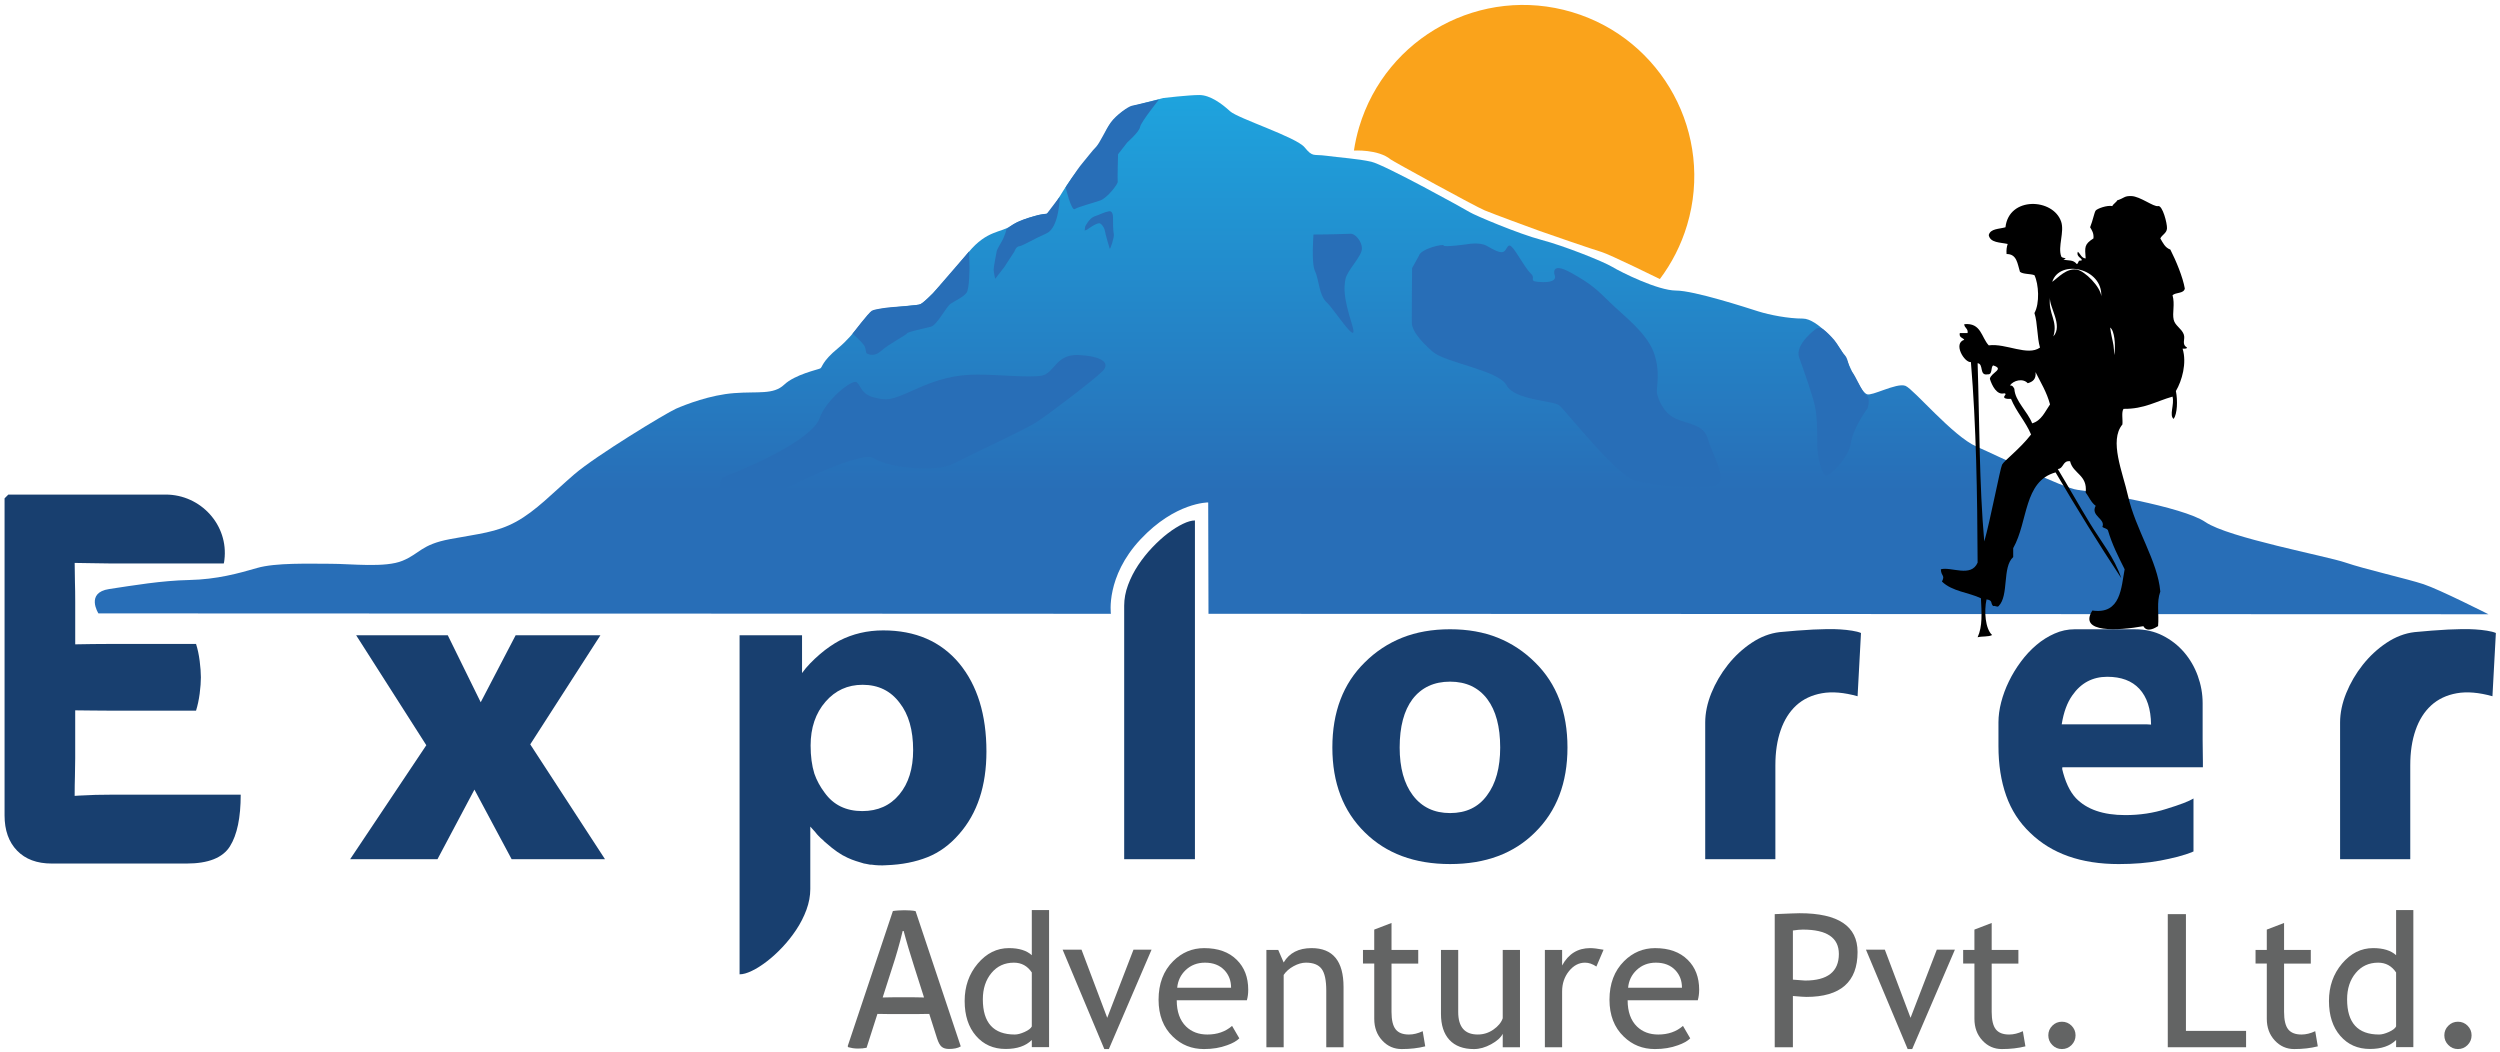 <?xml version="1.0" encoding="utf-8"?>
<!-- Generator: Adobe Illustrator 14.0.0, SVG Export Plug-In . SVG Version: 6.00 Build 43363)  -->
<!DOCTYPE svg PUBLIC "-//W3C//DTD SVG 1.1//EN" "http://www.w3.org/Graphics/SVG/1.1/DTD/svg11.dtd">
<svg version="1.1" id="Layer_1" xmlns="http://www.w3.org/2000/svg" xmlns:xlink="http://www.w3.org/1999/xlink" x="0px" y="0px"
	 width="183px" height="77px" viewBox="0 0 183 77" enable-background="new 0 0 183 77" xml:space="preserve">
<g>
	<g>
		<path fill="#FAA31B" d="M101.8,11.673c0.144,0.121,6.194,3.445,6.88,3.727c0.685,0.283,3.296,1.245,4.007,1.501
			c0.71,0.255,3.931,1.362,4.531,1.539c0.602,0.174,4.284,1.987,4.284,1.987c0.868-1.157,1.555-2.485,1.994-3.953
			c1.98-6.628-1.792-13.607-8.419-15.586c-6.628-1.979-13.607,1.789-15.588,8.418c-0.169,0.571-0.296,1.145-0.382,1.716
			C99.107,11.023,100.882,10.909,101.8,11.673"/>
	</g>
	<g>
		<defs>
			<path id="SVGID_1_" d="M85.157,7.174c0,0-1.362,0.353-2.156,0.573c-0.792,0.22-1.758,1.099-2.111,2.024
				c-0.352,0.923-1.539,2.023-2.462,3.298c-0.924,1.276-1.497,2.596-1.892,2.596c-0.396,0-1.849,0.396-2.552,0.88
				c-0.704,0.484-1.742,0.308-3.063,1.891c-1.319,1.584-3.183,3.828-3.667,3.872s-2.904,0.264-3.343,0.44
				c-0.44,0.175-1.319,1.715-2.553,2.727c-1.231,1.012-1.143,1.408-1.319,1.496c-0.176,0.088-1.848,0.44-2.639,1.189
				c-0.792,0.747-1.892,0.483-3.651,0.616c-1.762,0.13-3.563,0.836-4.268,1.143c-0.704,0.309-5.852,3.432-7.435,4.795
				c-1.584,1.363-2.816,2.684-4.268,3.477c-1.451,0.792-2.728,0.877-4.839,1.274c-2.112,0.396-2.2,1.057-3.475,1.583
				c-1.276,0.528-3.74,0.221-5.279,0.221c-1.541,0-4.003-0.088-5.367,0.308c-1.364,0.396-2.947,0.837-4.971,0.88
				c-2.024,0.042-4.091,0.396-5.851,0.66c-1.76,0.264-0.792,1.784-0.792,1.784l74.113,0.029c0,0-0.389-2.722,2.165-5.445
				c2.553-2.728,4.958-2.706,4.958-2.706l0.021,8.152l93.693,0.033c0,0-3.56-1.803-4.747-2.199c-1.189-0.395-4.312-1.1-5.717-1.584
				c-1.409-0.483-8.58-1.82-10.252-2.964s-8.315-2.227-9.369-2.36c-1.057-0.132-5.677-2.418-7.392-3.168
				c-1.716-0.746-4.574-4.177-5.19-4.441c-0.326-0.138-0.979,0.077-1.585,0.292c-0.543,0.193-1.044,0.386-1.231,0.323
				c-0.395-0.13-0.967-1.361-1.494-2.506c-0.529-1.144-2.155-3.036-3.212-3.036s-2.42-0.263-3.257-0.527
				c-0.835-0.265-4.707-1.525-6.025-1.525c-1.32,0-4.005-1.335-4.663-1.731c-0.66-0.395-3.52-1.54-5.193-1.979
				c-1.669-0.439-4.882-1.804-5.234-2.023c-0.351-0.22-6.245-3.476-7.214-3.696c-0.968-0.22-2.331-0.305-3.3-0.438
				c-0.965-0.131-0.967,0.13-1.583-0.617c-0.614-0.749-4.883-2.113-5.455-2.64c-0.572-0.528-1.451-1.188-2.243-1.188
				C87.006,6.955,85.157,7.174,85.157,7.174"/>
		</defs>
		<clipPath id="SVGID_2_">
			<use xlink:href="#SVGID_1_"  overflow="visible"/>
		</clipPath>
		
			<linearGradient id="SVGID_3_" gradientUnits="userSpaceOnUse" x1="-191.792" y1="251.079" x2="-190.948" y2="251.079" gradientTransform="matrix(0 34.882 34.882 0 -8663.818 6696.709)">
			<stop  offset="0" style="stop-color:#1EA4DE"/>
			<stop  offset="1" style="stop-color:#286EB7"/>
		</linearGradient>
		<rect x="6.238" y="6.955" clip-path="url(#SVGID_2_)" fill="url(#SVGID_3_)" width="175.917" height="38.008"/>
	</g>
	<g>
		<path fill="#286EB7" d="M132.934,24.067c0,0-1.586,1.144-1.234,2.112c0.354,0.967,0.969,2.727,1.146,3.518
			c0.177,0.793,0.177,2.025,0.177,2.904c0,0.881,0.35,2.113,0.615,2.201c0.263,0.088,1.671-1.232,1.849-2.375
			c0.174-1.145,1.23-2.553,1.23-2.553s0.217-0.742-0.09-0.931c-0.307-0.19-0.791-1.444-1.055-1.708
			c-0.264-0.264-0.264-0.968-0.528-1.232c-0.262-0.264-0.515-0.805-0.757-1.091c-0.24-0.286-0.598-0.651-0.859-0.827
			C133.161,23.909,132.934,24.067,132.934,24.067"/>
		<path fill="#286EB7" d="M103.862,18.728c0.133-0.528,1.821-0.905,1.812-0.759s1.67-0.085,1.67-0.085s0.94-0.182,1.459,0.097
			c0.52,0.278,1.082,0.659,1.344,0.382c0.262-0.276,0.247-0.766,0.823,0.104c0.579,0.87,0.752,1.223,1.117,1.59
			c0.368,0.366-0.329,0.565,0.841,0.593c1.173,0.03,0.868-0.529,0.868-0.529s-0.326-1,1.184-0.166
			c1.51,0.833,1.922,1.251,2.886,2.196c0.965,0.944,2.645,2.181,3.184,3.635c0.539,1.453,0.165,2.65,0.241,2.998
			c0.075,0.347,0.395,1.394,1.345,1.847c0.946,0.455,2.075,0.384,2.391,1.529c0.315,1.145,1.694,3.242,0.311,3.443
			c-1.383,0.202-4.253-0.037-5.646-0.423s-5.087-5.132-5.551-5.504c-0.463-0.37-3.254-0.359-3.863-1.477
			c-0.611-1.116-4.44-1.615-5.413-2.461c-0.969-0.847-1.508-1.568-1.521-2.106s0.022-4.009,0.022-4.009L103.862,18.728z"/>
		<path fill="#286EB7" d="M96.147,17.167c1.428,0,2.459-0.057,2.743-0.057c0.287,0,0.802,0.514,0.802,1.086
			c0,0.571-1.086,1.601-1.202,2.23c-0.113,0.628-0.171,1.258,0.458,3.259c0.63,2.002-1.259-1.029-1.83-1.544
			c-0.572-0.513-0.572-1.714-0.857-2.287C95.975,19.283,96.147,17.167,96.147,17.167"/>
		<path fill="#286EB7" d="M52.833,34.982c3.265-1.274,6.686-3.025,7.164-4.378c0.478-1.353,2.388-2.865,2.707-2.626
			c0.318,0.239,0.318,0.875,1.273,1.113c0.955,0.239,1.195,0.239,2.946-0.558c1.751-0.794,3.025-1.113,4.616-1.113
			c1.593,0,3.742,0.239,4.697,0.08c0.956-0.16,1.035-1.592,2.707-1.513c1.672,0.081,2.389,0.558,1.752,1.195
			c-0.636,0.637-3.98,3.183-4.855,3.74c-0.876,0.558-4.855,2.389-6.049,3.025c-1.194,0.637-4.776,0.319-5.812-0.397
			c-1.035-0.716-7.959,2.945-7.959,2.945l-3.901,1.434L52.833,34.982z"/>
		<path fill="#286EB7" d="M63.817,22.746c-0.232,0.132-1.409,1.677-1.409,1.677s0.853,0.749,0.915,0.995
			c0.062,0.247,0.092,0.431,0.092,0.431s0.491,0.369,1.075-0.155c0.583-0.521,1.842-1.166,1.903-1.288
			c0.062-0.124,1.29-0.37,1.75-0.492c0.46-0.122,1.118-1.465,1.443-1.681c0.327-0.217,0.952-0.499,1.167-0.805
			c0.215-0.308,0.215-1.782,0.215-1.904c0-0.124-0.031-1.118-0.031-1.118l-1.631,1.884l-1.009,1.169c0,0-0.67,0.672-0.897,0.792
			c-0.228,0.119-1.579,0.194-1.989,0.22C65,22.496,64.049,22.615,63.817,22.746"/>
		<path fill="#286EB7" d="M73.654,16.789c0.029,0.085-0.132,0.477-0.217,0.673c-0.083,0.197-0.45,0.758-0.477,0.927
			c-0.029,0.167-0.224,1.123-0.224,1.347c0,0.224,0.113,0.673,0.113,0.673l0.673-0.87l0.729-1.123c0,0,0.112-0.365,0.363-0.393
			c0.253-0.029,1.059-0.531,1.993-0.943c0.934-0.414,0.969-2.681,0.969-2.681l-0.944,1.239c0,0-0.438,0.046-0.696,0.116
			c-0.26,0.069-1.06,0.298-1.467,0.497C74.06,16.45,73.654,16.789,73.654,16.789"/>
		<path fill="#286EB7" d="M78.002,13.715c0,0,0.812-1.28,1.23-1.772c0.42-0.492,0.686-0.877,0.985-1.175
			c0.297-0.3,0.721-1.295,1.1-1.816c0.379-0.521,1.262-1.156,1.536-1.211c0.273-0.055,1.992-0.464,1.992-0.464
			s-1.335,1.66-1.39,2.016c-0.054,0.355-0.929,1.12-0.929,1.12l-0.683,0.876c0,0-0.056,1.885-0.027,2.022
			c0.027,0.137-0.739,1.175-1.285,1.366c-0.548,0.192-1.613,0.465-1.859,0.629C78.425,15.47,78.002,13.715,78.002,13.715"/>
		<path fill="#286EB7" d="M79.565,16.819c0,0,0.758-0.575,0.963-0.462c0.203,0.11,0.333,0.407,0.353,0.555
			c0.018,0.148,0.315,1.222,0.351,1.296c0.038,0.074,0.352-0.87,0.297-1.074c-0.056-0.205-0.056-0.963-0.056-1.073
			c0-0.112,0.036-0.649-0.297-0.595c-0.333,0.056-0.667,0.242-1.055,0.372c-0.39,0.13-0.685,0.74-0.685,0.74l-0.039,0.296
			L79.565,16.819z"/>
		<polygon fill="#183F6F" points="31.206,54.55 26.07,46.501 32.777,46.501 35.188,51.406 37.745,46.501 43.951,46.501 
			38.814,54.488 44.286,62.894 37.452,62.894 34.728,57.799 32.023,62.894 25.63,62.894 		"/>
		<path fill="#183F6F" d="M54.158,71.319h-0.021V46.501h4.572v2.768c0.168-0.238,0.368-0.476,0.598-0.714
			c0.231-0.238,0.47-0.462,0.714-0.67c0.246-0.211,0.489-0.398,0.735-0.566c0.244-0.167,0.472-0.308,0.682-0.42
			c0.979-0.502,2.051-0.754,3.211-0.754c2.366,0,4.22,0.805,5.563,2.41c1.329,1.608,1.995,3.759,1.995,6.457
			c0,2.514-0.666,4.526-1.995,6.037c-0.673,0.781-1.447,1.349-2.321,1.697c-0.875,0.349-1.873,0.546-2.992,0.587
			c-0.196,0.014-0.385,0.018-0.567,0.01c-0.181-0.007-0.364-0.023-0.546-0.051h-0.02h-0.084l-0.314-0.063
			c-0.029,0-0.05-0.003-0.064-0.011c-0.013-0.008-0.034-0.01-0.063-0.01c-0.196-0.057-0.392-0.115-0.587-0.18
			c-0.196-0.062-0.4-0.143-0.609-0.239c-0.253-0.113-0.509-0.259-0.767-0.44c-0.259-0.182-0.515-0.386-0.766-0.609
			c-0.043-0.027-0.088-0.065-0.137-0.114s-0.094-0.096-0.137-0.137c-0.056-0.042-0.109-0.088-0.158-0.137
			c-0.049-0.048-0.102-0.101-0.157-0.156c-0.042-0.042-0.084-0.087-0.127-0.137c-0.041-0.049-0.083-0.102-0.125-0.157
			c-0.07-0.068-0.131-0.136-0.179-0.198c-0.049-0.063-0.107-0.13-0.178-0.199v4.569c0,0.502-0.094,1.009-0.282,1.521
			c-0.188,0.509-0.435,0.994-0.742,1.456c-0.306,0.462-0.646,0.892-1.022,1.289c-0.375,0.398-0.755,0.744-1.138,1.037
			c-0.382,0.293-0.747,0.524-1.096,0.692C54.687,71.235,54.396,71.319,54.158,71.319 M60.429,51.364
			c-0.728,0.838-1.092,1.907-1.092,3.207c0,0.782,0.091,1.468,0.273,2.055c0.168,0.489,0.42,0.956,0.757,1.403
			c0.644,0.896,1.562,1.342,2.753,1.342c1.136,0,2.04-0.404,2.712-1.216c0.673-0.81,1.01-1.894,1.01-3.249
			c0-1.467-0.33-2.621-0.989-3.458c-0.659-0.881-1.562-1.321-2.711-1.321C62.047,50.127,61.144,50.54,60.429,51.364"/>
		<path fill="#183F6F" d="M82.29,44.343c0-0.504,0.094-1.011,0.283-1.521c0.189-0.509,0.437-0.995,0.744-1.457
			c0.307-0.461,0.649-0.89,1.027-1.288c0.377-0.398,0.759-0.744,1.142-1.038c0.385-0.294,0.751-0.523,1.102-0.692
			c0.349-0.168,0.642-0.25,0.881-0.25v24.798H82.29V44.343z"/>
		<path fill="#183F6F" d="M114.739,54.718c0,2.585-0.79,4.653-2.368,6.205c-1.551,1.551-3.627,2.326-6.226,2.326
			s-4.683-0.775-6.248-2.326c-1.578-1.552-2.368-3.62-2.368-6.205c0-2.599,0.79-4.675,2.368-6.226
			c0.797-0.796,1.713-1.401,2.746-1.813c1.035-0.411,2.201-0.617,3.502-0.617c1.298,0,2.462,0.206,3.488,0.617
			c1.028,0.412,1.939,1.018,2.737,1.813C113.949,50.043,114.739,52.119,114.739,54.718 M109.814,54.718
			c0-1.523-0.315-2.704-0.944-3.542c-0.644-0.853-1.552-1.279-2.725-1.279c-1.176,0-2.09,0.427-2.748,1.279
			c-0.627,0.838-0.942,2.019-0.942,3.542c0,1.48,0.322,2.648,0.965,3.501c0.657,0.867,1.565,1.298,2.726,1.298
			c1.173,0,2.075-0.431,2.704-1.298C109.492,57.366,109.814,56.198,109.814,54.718"/>
		<path fill="#183F6F" d="M135.975,50.965c-0.994-0.278-1.862-0.352-2.611-0.219c-0.747,0.133-1.373,0.43-1.877,0.89
			c-0.502,0.462-0.883,1.066-1.141,1.813c-0.261,0.748-0.389,1.603-0.389,2.567v6.877h-5.136v-10c0-0.697,0.151-1.418,0.45-2.159
			c0.301-0.739,0.703-1.428,1.205-2.064c0.503-0.635,1.083-1.174,1.741-1.613c0.655-0.439,1.343-0.702,2.054-0.786
			c0.867-0.083,1.686-0.148,2.453-0.188c0.336-0.015,0.671-0.025,1.007-0.032c0.336-0.006,0.659,0,0.974,0.021
			c0.315,0.021,0.604,0.051,0.869,0.095c0.267,0.042,0.484,0.097,0.65,0.167L135.975,50.965z"/>
		<path fill="#183F6F" d="M150.962,56.269l-0.022-0.022c0.223,0.959,0.559,1.684,1.007,2.168c0.796,0.834,2.006,1.25,3.625,1.25
			c1.063,0,2.063-0.15,2.998-0.452c0.994-0.303,1.656-0.556,1.993-0.763v3.878c-0.363,0.154-0.752,0.282-1.164,0.388
			c-0.412,0.104-0.842,0.199-1.289,0.284c-0.908,0.168-1.914,0.25-3.02,0.25c-2.753,0-4.91-0.761-6.477-2.284
			c-0.797-0.754-1.385-1.663-1.761-2.725c-0.377-1.063-0.565-2.272-0.565-3.628v-0.188v-0.146v-0.084v-0.546v-0.041v-0.734
			c0-0.461,0.065-0.95,0.198-1.467c0.134-0.517,0.321-1.028,0.567-1.53c0.244-0.504,0.537-0.986,0.88-1.446
			c0.341-0.463,0.721-0.867,1.131-1.217c0.413-0.349,0.856-0.628,1.333-0.837c0.472-0.211,0.964-0.314,1.466-0.314h2.243h2.159
			c0.755,0,1.435,0.153,2.045,0.461c0.606,0.307,1.127,0.712,1.561,1.215c0.433,0.504,0.77,1.08,1.006,1.729
			c0.236,0.651,0.357,1.318,0.357,2.003v2.684c0,0.266,0.004,0.53,0.009,0.796c0.007,0.266,0.01,0.537,0.01,0.818v0.397h-10.29
			V56.269z M151.485,53.02h4.947h0.69l0.336,0.021c-0.014-1.145-0.3-2.02-0.858-2.62c-0.545-0.587-1.328-0.88-2.348-0.88
			c-1.077,0-1.931,0.455-2.559,1.362c-0.378,0.532-0.636,1.236-0.775,2.117H151.485z"/>
		<path fill="#183F6F" d="M182.447,50.965c-0.993-0.278-1.863-0.352-2.61-0.219c-0.748,0.133-1.372,0.43-1.876,0.89
			c-0.504,0.462-0.884,1.066-1.143,1.813c-0.259,0.748-0.387,1.603-0.387,2.567v6.877h-5.137v-10c0-0.697,0.15-1.418,0.45-2.159
			c0.302-0.739,0.702-1.428,1.206-2.064c0.503-0.635,1.082-1.174,1.739-1.613s1.342-0.702,2.054-0.786
			c0.866-0.083,1.685-0.148,2.454-0.188c0.334-0.015,0.671-0.025,1.006-0.032c0.335-0.006,0.66,0,0.975,0.021
			c0.314,0.021,0.604,0.051,0.87,0.095c0.265,0.042,0.482,0.097,0.649,0.167L182.447,50.965z"/>
		<path fill="#636464" d="M75.529,76.651v-0.525c-0.439,0.438-1.077,0.658-1.916,0.658c-0.891,0-1.614-0.319-2.168-0.957
			c-0.554-0.639-0.832-1.49-0.832-2.555c0-1.068,0.32-1.979,0.958-2.736c0.639-0.755,1.398-1.134,2.282-1.134
			c0.735,0,1.293,0.173,1.675,0.519v-3.306h1.264v10.036H75.529z M75.529,71.185c-0.319-0.478-0.756-0.718-1.311-0.718
			c-0.677,0-1.227,0.252-1.645,0.758c-0.419,0.505-0.629,1.148-0.629,1.929c0,1.716,0.78,2.573,2.341,2.573
			c0.2,0,0.438-0.063,0.718-0.188c0.279-0.127,0.456-0.261,0.525-0.403V71.185z"/>
		<polygon fill="#636464" points="81.169,76.791 80.836,76.791 77.784,69.515 79.167,69.515 81.049,74.504 82.971,69.515 
			84.294,69.515 		"/>
		<path fill="#636464" d="M91.271,73.22h-5.134c0,0.835,0.229,1.476,0.685,1.922c0.404,0.391,0.923,0.585,1.557,0.585
			c0.723,0,1.325-0.21,1.809-0.631l0.531,0.911c-0.195,0.195-0.493,0.363-0.898,0.505c-0.505,0.187-1.067,0.279-1.688,0.279
			c-0.897,0-1.656-0.303-2.282-0.912c-0.696-0.669-1.044-1.568-1.044-2.7c0-1.174,0.357-2.116,1.07-2.825
			c0.639-0.634,1.396-0.951,2.268-0.951c1.015,0,1.813,0.285,2.386,0.857c0.559,0.55,0.839,1.278,0.839,2.188
			C91.371,72.728,91.338,72.985,91.271,73.22 M88.206,70.467c-0.563,0-1.036,0.182-1.417,0.545c-0.363,0.346-0.569,0.775-0.618,1.29
			h3.944c0-0.51-0.16-0.935-0.479-1.277C89.285,70.652,88.809,70.467,88.206,70.467"/>
		<path fill="#636464" d="M97.083,76.658v-4.144c0-0.758-0.113-1.288-0.341-1.593c-0.229-0.304-0.611-0.455-1.147-0.455
			c-0.29,0-0.591,0.087-0.906,0.259c-0.314,0.173-0.555,0.387-0.724,0.64v5.293H92.7v-7.124h0.866l0.398,0.919
			c0.417-0.7,1.097-1.051,2.041-1.051c1.562,0,2.342,0.949,2.342,2.848v4.408H97.083z"/>
		<path fill="#636464" d="M100.594,70.533H99.77v-0.999h0.824v-1.488l1.265-0.485v1.974h1.956v0.999h-1.956v3.537
			c0,0.599,0.102,1.025,0.304,1.277c0.2,0.254,0.524,0.379,0.974,0.379c0.324,0,0.658-0.082,1.005-0.244l0.185,1.11
			c-0.521,0.132-1.097,0.198-1.722,0.198c-0.563,0-1.039-0.209-1.426-0.629c-0.39-0.418-0.584-0.947-0.584-1.586V70.533z"/>
		<path fill="#636464" d="M106.741,69.534v4.543c0,1.1,0.475,1.649,1.43,1.649c0.416,0,0.798-0.118,1.143-0.358
			c0.347-0.239,0.576-0.516,0.686-0.831v-5.003h1.263v7.124h-1.263v-0.983c-0.142,0.279-0.426,0.535-0.855,0.767
			c-0.427,0.233-0.845,0.35-1.253,0.35c-0.781,0-1.377-0.225-1.793-0.671c-0.414-0.448-0.62-1.084-0.62-1.909v-4.677H106.741z"/>
		<path fill="#636464" d="M116.855,70.752c-0.276-0.19-0.552-0.285-0.831-0.285c-0.448,0-0.839,0.206-1.173,0.618
			c-0.334,0.413-0.504,0.909-0.504,1.489v4.084h-1.262v-7.124h1.262v1.139c0.461-0.848,1.146-1.271,2.056-1.271
			c0.227,0,0.552,0.039,0.978,0.119L116.855,70.752z"/>
		<path fill="#636464" d="M124.278,73.22h-5.135c0,0.835,0.228,1.476,0.684,1.922c0.405,0.391,0.924,0.585,1.557,0.585
			c0.723,0,1.327-0.21,1.81-0.631l0.531,0.911c-0.194,0.195-0.494,0.363-0.896,0.505c-0.507,0.187-1.068,0.279-1.689,0.279
			c-0.896,0-1.656-0.303-2.281-0.912c-0.697-0.669-1.045-1.568-1.045-2.7c0-1.174,0.358-2.116,1.071-2.825
			c0.638-0.634,1.396-0.951,2.268-0.951c1.017,0,1.811,0.285,2.388,0.857c0.559,0.55,0.838,1.278,0.838,2.188
			C124.377,72.728,124.345,72.985,124.278,73.22 M121.212,70.467c-0.563,0-1.036,0.182-1.416,0.545
			c-0.364,0.346-0.571,0.775-0.619,1.29h3.943c0-0.51-0.159-0.935-0.479-1.277C122.291,70.652,121.814,70.467,121.212,70.467"/>
		<path fill="#636464" d="M131.24,72.907v3.751h-1.33v-9.743c1.006-0.043,1.614-0.067,1.822-0.067c2.829,0,4.242,0.948,4.242,2.84
			c0,2.192-1.249,3.286-3.75,3.286C132.073,72.974,131.747,72.951,131.24,72.907 M131.24,68.112v3.598
			c0.564,0.044,0.861,0.066,0.892,0.066c1.648,0,2.473-0.649,2.473-1.948c0-1.188-0.88-1.782-2.64-1.782
			C131.788,68.046,131.546,68.067,131.24,68.112"/>
		<polygon fill="#636464" points="139.972,76.791 139.641,76.791 136.587,69.515 137.97,69.515 139.852,74.504 141.774,69.515 
			143.099,69.515 		"/>
		<path fill="#636464" d="M144.527,70.533h-0.824v-0.999h0.824v-1.488l1.264-0.485v1.974h1.955v0.999h-1.955v3.537
			c0,0.599,0.104,1.025,0.304,1.277c0.203,0.254,0.524,0.379,0.974,0.379c0.326,0,0.659-0.082,1.004-0.244l0.187,1.11
			c-0.522,0.132-1.098,0.198-1.723,0.198c-0.563,0-1.037-0.209-1.425-0.629c-0.389-0.418-0.584-0.947-0.584-1.586V70.533z"/>
		<path fill="#636464" d="M150.934,74.79c0.274,0,0.508,0.097,0.704,0.292c0.194,0.195,0.292,0.43,0.292,0.704
			c0,0.275-0.098,0.512-0.292,0.709c-0.196,0.196-0.43,0.296-0.704,0.296c-0.276,0-0.513-0.1-0.706-0.296
			c-0.195-0.197-0.292-0.434-0.292-0.709c0-0.274,0.097-0.509,0.292-0.704C150.421,74.887,150.657,74.79,150.934,74.79"/>
		<polygon fill="#636464" points="158.681,76.658 158.681,66.915 160.01,66.915 160.01,75.461 164.413,75.461 164.413,76.658 		"/>
		<path fill="#636464" d="M165.929,70.533h-0.823v-0.999h0.823v-1.488l1.265-0.485v1.974h1.956v0.999h-1.956v3.537
			c0,0.599,0.102,1.025,0.303,1.277c0.203,0.254,0.525,0.379,0.974,0.379c0.323,0,0.659-0.082,1.004-0.244l0.188,1.11
			c-0.523,0.132-1.099,0.198-1.723,0.198c-0.564,0-1.037-0.209-1.426-0.629c-0.389-0.418-0.584-0.947-0.584-1.586V70.533z"/>
		<path fill="#636464" d="M175.395,76.651v-0.525c-0.44,0.438-1.078,0.658-1.917,0.658c-0.892,0-1.614-0.319-2.167-0.957
			c-0.556-0.639-0.831-1.49-0.831-2.555c0-1.068,0.317-1.979,0.957-2.736c0.637-0.755,1.398-1.134,2.279-1.134
			c0.735,0,1.296,0.173,1.679,0.519v-3.306h1.262v10.036H175.395z M175.395,71.185c-0.32-0.478-0.758-0.718-1.312-0.718
			c-0.678,0-1.226,0.252-1.646,0.758c-0.419,0.505-0.629,1.148-0.629,1.929c0,1.716,0.78,2.573,2.341,2.573
			c0.2,0,0.439-0.063,0.719-0.188c0.279-0.127,0.455-0.261,0.526-0.403V71.185z"/>
		<path fill="#636464" d="M179.922,74.79c0.276,0,0.51,0.097,0.706,0.292c0.194,0.195,0.292,0.43,0.292,0.704
			c0,0.275-0.098,0.512-0.292,0.709c-0.196,0.196-0.43,0.296-0.706,0.296c-0.275,0-0.51-0.1-0.703-0.296
			c-0.197-0.197-0.294-0.434-0.294-0.709c0-0.274,0.097-0.509,0.294-0.704C179.412,74.887,179.646,74.79,179.922,74.79"/>
		<path fill="#636464" d="M65.36,66.687c0.112-0.019,0.252-0.033,0.421-0.043c0.168-0.01,0.311-0.015,0.427-0.015
			c0.118,0,0.259,0.005,0.424,0.015c0.166,0.01,0.295,0.027,0.389,0.051l3.307,9.9c-0.108,0.067-0.238,0.116-0.389,0.146
			c-0.151,0.028-0.308,0.043-0.468,0.043c-0.234,0-0.415-0.054-0.541-0.161c-0.128-0.105-0.239-0.313-0.337-0.614l-1.676-5.261
			c-0.137-0.419-0.274-0.863-0.414-1.336c-0.14-0.47-0.256-0.89-0.354-1.262h-0.073c-0.049,0.215-0.107,0.448-0.175,0.698
			c-0.069,0.252-0.137,0.496-0.203,0.733c-0.065,0.237-0.126,0.438-0.179,0.603l-2.085,6.512c-0.087,0.02-0.188,0.034-0.3,0.045
			c-0.112,0.01-0.222,0.014-0.329,0.014c-0.133,0-0.259-0.009-0.381-0.028c-0.122-0.021-0.233-0.045-0.336-0.073l-0.037-0.074
			L65.36,66.687z M65.112,74.23c-0.034,0-0.125-0.002-0.27-0.004c-0.147-0.003-0.293-0.005-0.439-0.007
			c-0.147-0.002-0.242-0.003-0.285-0.003h-0.658l0.453-1.2h0.578c0.043,0,0.129-0.001,0.256-0.003
			c0.126-0.003,0.253-0.006,0.38-0.008c0.126-0.002,0.215-0.004,0.264-0.004h1.499c0.045,0,0.13,0.002,0.257,0.004
			c0.127,0.002,0.257,0.005,0.392,0.008c0.134,0.002,0.224,0.003,0.267,0.003h0.6l0.388,1.2h-0.658c-0.044,0-0.14,0.001-0.29,0.003
			c-0.148,0.002-0.295,0.004-0.442,0.007c-0.146,0.002-0.242,0.004-0.286,0.004H65.112z"/>
		<path d="M159.847,24.465c-0.166-0.427-0.636-0.629-0.733-1.06c-0.118-0.511,0.103-1.117-0.084-1.794
			c0.239-0.227,0.822-0.104,0.898-0.49c-0.144-0.835-0.637-2.025-1.06-2.854c-0.385-0.134-0.543-0.488-0.733-0.816
			c0.134-0.274,0.469-0.381,0.488-0.733c0.021-0.354-0.325-1.707-0.651-1.633c-0.326,0.078-1.307-0.714-1.957-0.733
			c-0.543-0.015-0.469,0.13-1.063,0.326c0.098,0.013-0.339,0.313-0.324,0.407c-0.403-0.081-1.122,0.192-1.224,0.328
			c-0.102,0.135-0.201,0.714-0.408,1.223c0.131,0.224,0.28,0.427,0.245,0.815c-0.695,0.446-0.627,0.646-0.571,1.469
			c-0.322-0.032-0.374-0.333-0.572-0.491c-0.157,0.409,0.431,0.49,0.247,0.652c-0.263-0.072-0.169,0.214-0.327,0.247
			c-0.269-0.337-0.581-0.23-0.98-0.326c0.417-0.168-0.096-0.044-0.161-0.246c-0.252-0.705,0.249-1.783,0-2.527
			c-0.579-1.729-3.831-1.869-4.077,0.407c-0.464,0.137-1.105,0.09-1.224,0.573c0.106,0.571,0.831,0.526,1.386,0.65
			c-0.07,0.203-0.106,0.438-0.082,0.736c0.764-0.006,0.796,0.724,0.981,1.303c0.245,0.188,0.739,0.129,1.059,0.245
			c0.316,0.651,0.396,2.063,0,2.772c0.239,0.738,0.185,1.772,0.407,2.528c-0.911,0.648-2.495-0.33-3.751-0.163
			c-0.543-0.569-0.549-1.678-1.794-1.549c0.008,0.291,0.3,0.299,0.245,0.652h-0.571c-0.068,0.343,0.221,0.323,0.326,0.491
			c-0.842,0.265,0.016,1.69,0.488,1.631c0.391,4.667,0.468,9.645,0.491,14.679c-0.475,1.112-1.93,0.281-2.693,0.488
			c0.028,0.543,0.329,0.411,0.082,0.898c0.752,0.731,1.969,0.794,2.854,1.224c0.053,1.054,0.125,2.06-0.243,2.854
			c0.319-0.087,0.798-0.018,1.06-0.163c-0.496-0.453-0.601-1.736-0.407-2.609c0.491,0.068,0.265,0.29,0.487,0.49
			c0.16-0.053,0.292,0.108,0.397,0.001c0.772-0.783,0.25-2.858,1.068-3.589v-0.653c1.104-1.961,0.751-4.892,3.101-5.546
			c1.529,2.603,3.169,5.26,4.813,7.748c-0.506-1.514-1.502-2.715-2.284-3.999c-0.802-1.313-1.554-2.65-2.366-3.995
			c0.452-0.039,0.342-0.638,0.9-0.569c0.213,0.926,1.293,0.988,1.14,2.285c0.246,0.324,0.4,0.739,0.734,0.976
			c-0.402,0.747,0.743,0.944,0.49,1.548c0.12,0.099,0.332,0.103,0.407,0.245c0.308,1.051,0.771,1.949,1.223,2.854
			c-0.254,1.295-0.259,3.329-2.364,3.018c-1.055,1.672,1.933,1.474,3.734,1.147c0.279,0.499,0.862,0.124,1.077-0.005
			c0.082-0.897-0.127-1.742,0.163-2.529c-0.192-2.24-1.811-4.537-2.366-7.013c-0.384-1.715-1.396-4.035-0.408-5.219
			c0.038-0.373-0.084-0.897,0.082-1.143c1.516,0.022,2.422-0.569,3.587-0.895c0.151,0.573-0.265,1.39,0.084,1.63
			c0.262-0.372,0.304-1.326,0.162-2.039c0.448-0.758,0.813-2.053,0.491-3.099c0.12-0.014,0.299,0.029,0.324-0.083
			C159.659,25.181,159.993,24.844,159.847,24.465 M146.554,34.009c-0.144,0.276-0.866,4.11-1.306,5.626
			c-0.369-4.145-0.345-8.68-0.487-13.049c0.465,0.051,0.097,0.934,0.73,0.815c0.39,0.033,0.204-0.505,0.409-0.653
			c0.864,0.271-0.156,0.518-0.243,0.979c0.153,0.5,0.516,1.222,1.058,1.061c0.246,0.055-0.077,0.174,0,0.324
			c0.099,0.096,0.289,0.093,0.491,0.083c0.396,0.965,1.064,1.654,1.468,2.61C147.856,32.863,146.696,33.729,146.554,34.009
			 M148.755,30.989c-0.341-0.879-1.256-1.626-1.305-2.529c-0.071-0.119-0.123-0.258-0.324-0.244
			c0.253-0.371,0.952-0.553,1.305-0.164c0.356-0.103,0.63-0.291,0.569-0.815c0.379,0.762,0.822,1.463,1.062,2.365
			C149.692,30.132,149.445,30.783,148.755,30.989 M150.306,24.627c0.354-1.155-0.401-1.655-0.244-2.854
			C149.974,22.461,151.035,23.817,150.306,24.627 M153.813,21.69c-0.045-0.684-1.203-1.862-1.795-1.956
			c-0.751-0.119-1.353,0.586-1.795,0.897C150.759,18.949,153.917,19.608,153.813,21.69 M154.789,25.771
			c-0.07,0.516-0.006-0.044-0.082-0.491c-0.058-0.365-0.19-0.828-0.243-1.305C154.795,24.207,154.854,25.289,154.789,25.771"/>
		<path fill="#183F6F" d="M8.342,58.168c-0.946,0-1.796,0.022-2.551,0.069c-0.13,0.007-0.231,0.015-0.326,0.021v-0.032
			c0-0.513,0.007-0.972,0.02-1.38c0.013-0.406,0.02-0.853,0.02-1.339v-3.51c0.429,0.004,0.858,0.009,1.271,0.014
			c0.583,0.006,1.04,0.01,1.369,0.01h6.205c0.118-0.381,0.207-0.798,0.267-1.251c0.058-0.452,0.088-0.851,0.088-1.192
			c0-0.327-0.03-0.726-0.088-1.19c-0.06-0.467-0.148-0.884-0.267-1.252H8.146c-0.329,0-0.786,0.004-1.369,0.009
			c-0.413,0.006-0.842,0.014-1.271,0.021v-3.123c0-0.538-0.007-1.018-0.02-1.438c-0.012-0.404-0.019-0.874-0.02-1.399
			c0.442,0.004,0.886,0.011,1.311,0.021c0.583,0.012,1.04,0.02,1.369,0.02h8.233c0.016-0.047,0.032-0.134,0.046-0.253
			c0.319-2.553-1.726-4.791-4.298-4.791H5.466h-1.25H0.61l-0.276,0.276v23.206c0,1.091,0.306,1.951,0.916,2.581
			s1.454,0.945,2.531,0.945h0.434h1.25h8.195c1.589,0,2.646-0.421,3.172-1.261s0.788-2.101,0.788-3.781H8.342z"/>
	</g>
</g>
</svg>
